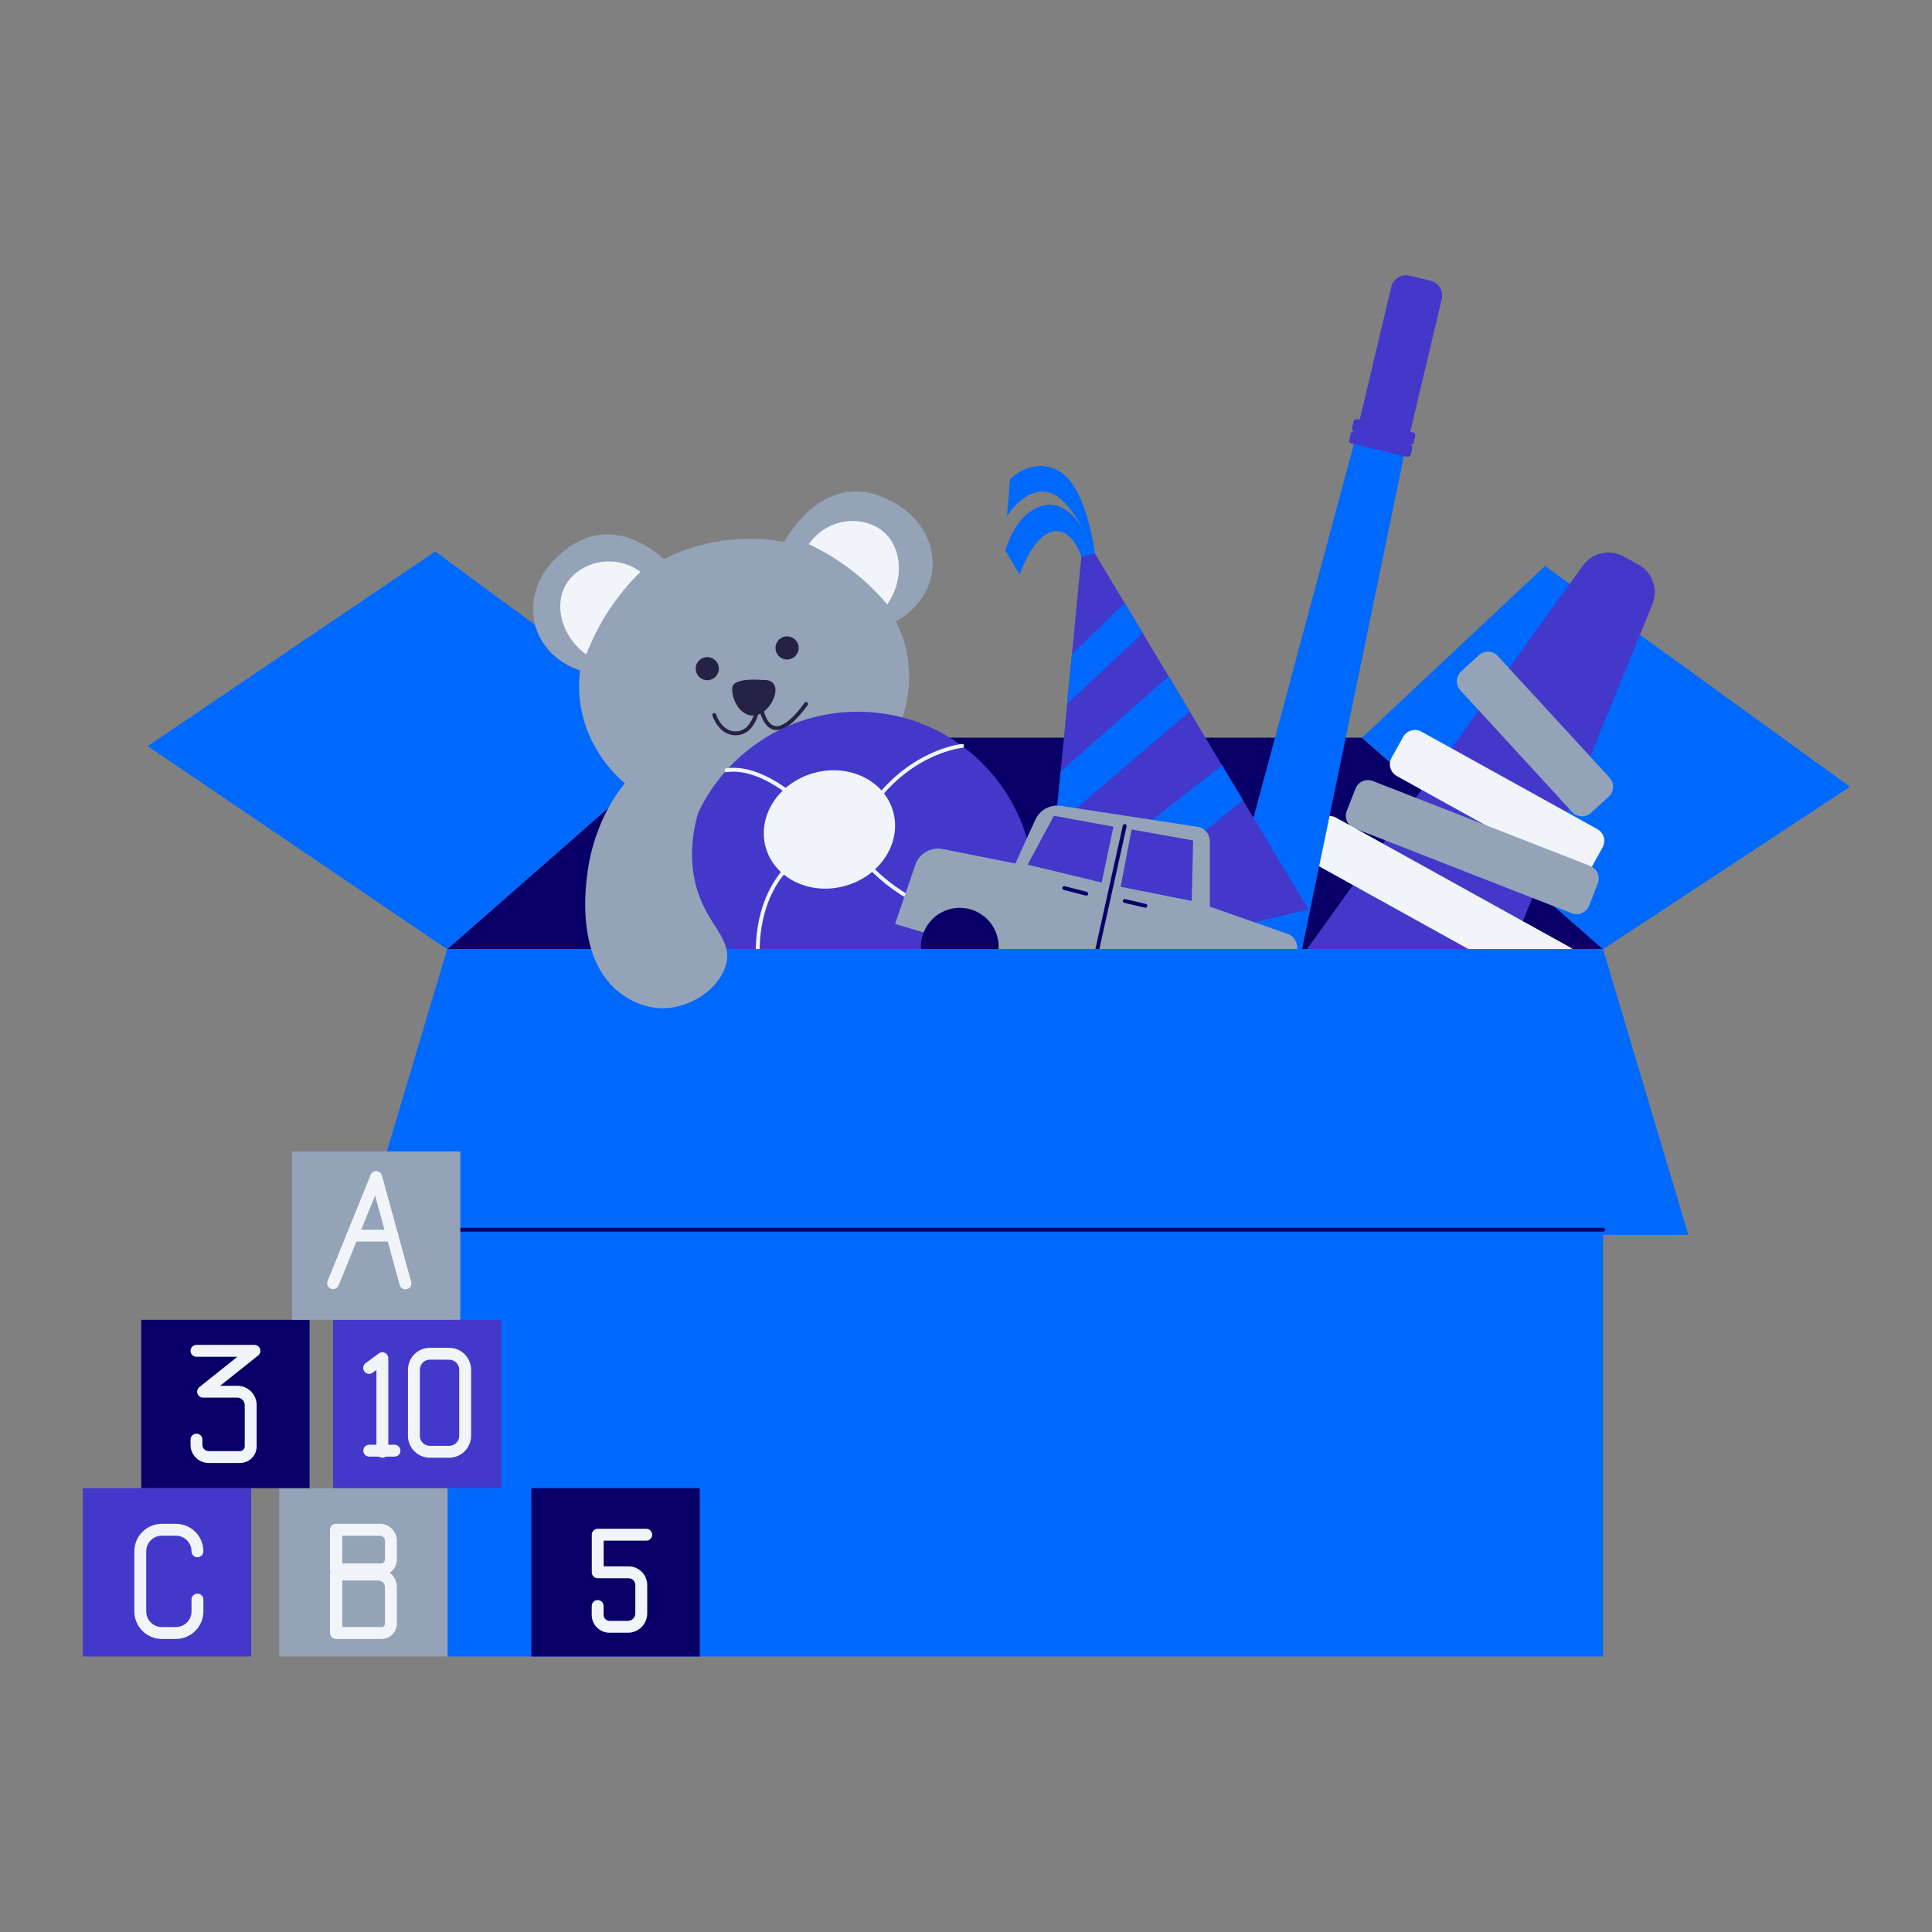 <svg width="2000" height="2000" viewBox="0 0 2000 2000" fill="none" xmlns="http://www.w3.org/2000/svg">
<rect x="0" y="0" width="2000" height="2000" fill="#808080" stroke="none"/>
<path d="M462.88 982.62H1659.53L1409.87 763.63H712.54L462.88 982.62Z" fill="#080068"/>
<path d="M1409.87 763.63L1599.38 585.91L1915.15 814.47L1659.53 982.62L1409.87 763.63ZM712.54 763.63L450.54 570.88L152.85 772.37L462.85 982.62L712.54 763.63Z" fill="#0069FD"/>
<path d="M1344.61 1056.44L1467.23 1124.36C1471.26 1126.6 1475.71 1127.95 1480.31 1128.34C1484.9 1128.73 1489.52 1128.14 1493.86 1126.61C1498.21 1125.08 1502.18 1122.65 1505.52 1119.48C1508.86 1116.3 1511.49 1112.45 1513.23 1108.19L1710.61 625.45C1713.63 618.063 1713.84 609.823 1711.19 602.293C1708.54 594.764 1703.22 588.468 1696.24 584.6L1680.82 576.06C1673.84 572.195 1665.68 571.025 1657.89 572.772C1650.11 574.52 1643.23 579.062 1638.57 585.54L1334 1008.88C1331.31 1012.61 1329.44 1016.88 1328.51 1021.39C1327.59 1025.89 1327.63 1030.55 1328.63 1035.04C1329.63 1039.53 1331.58 1043.76 1334.33 1047.45C1337.08 1051.14 1340.59 1054.2 1344.61 1056.44Z" fill="#4338CA"/>
<path d="M1511.83 714.653L1627.47 840.549C1632.68 846.215 1641.49 846.589 1647.16 841.385L1665.35 824.675C1671.01 819.471 1671.39 810.659 1666.18 804.993L1550.54 679.097C1545.33 673.431 1536.52 673.057 1530.85 678.261L1512.66 694.971C1507 700.175 1506.62 708.987 1511.83 714.653Z" fill="#94A3B8"/>
<path d="M1446 803.367L1628.09 904.263C1634.82 907.991 1643.3 905.559 1647.03 898.829L1659 877.224C1662.73 870.495 1660.3 862.017 1653.57 858.288L1471.47 757.392C1464.74 753.664 1456.26 756.096 1452.53 762.826L1440.56 784.431C1436.83 791.16 1439.27 799.638 1446 803.367Z" fill="#F1F5F9"/>
<path d="M1402.08 857.454L1627.03 945.383C1634.19 948.184 1642.27 944.646 1645.07 937.48L1654.07 914.475C1656.87 907.31 1653.33 899.231 1646.16 896.43L1421.22 808.501C1414.05 805.7 1405.97 809.238 1403.17 816.404L1394.18 839.409C1391.38 846.574 1394.92 854.653 1402.08 857.454Z" fill="#94A3B8"/>
<path d="M1357.58 892.396L1599.49 1026.44C1606.22 1030.17 1614.7 1027.73 1618.43 1021L1630.4 999.399C1634.13 992.67 1631.7 984.192 1624.97 980.463L1383.05 846.422C1376.32 842.693 1367.84 845.126 1364.11 851.855L1352.14 873.46C1348.42 880.19 1350.85 888.668 1357.58 892.396Z" fill="#F1F5F9"/>
<path d="M1234.99 1023.33L1553.52 1199.83C1559.44 1203.11 1566.89 1200.97 1570.17 1195.05L1594.69 1150.79C1597.97 1144.87 1595.83 1137.42 1589.92 1134.14L1271.38 957.644C1265.47 954.365 1258.01 956.504 1254.73 962.422L1230.21 1006.68C1226.93 1012.6 1229.07 1020.06 1234.99 1023.33Z" fill="#4338CA"/>
<path d="M786.564 851.931C880.49 841.512 949.356 767.484 940.382 686.584C931.408 605.685 847.991 548.549 754.066 558.968C660.141 569.388 591.274 643.416 600.248 724.315C609.223 805.215 692.639 862.35 786.564 851.931Z" fill="#94A3B8"/>
<path d="M804.39 574.75C804.39 574.75 842.78 485.28 913.74 514.58C984.7 543.88 981.74 626.58 910.9 650.58L804.39 574.75ZM708.74 601.33C708.74 601.33 651.68 522.45 588.86 566.58C526.04 610.71 547.07 690.73 621.42 698.58L708.74 601.33Z" fill="#94A3B8"/>
<path d="M814.77 682.73C821.392 682.73 826.76 677.362 826.76 670.74C826.76 664.118 821.392 658.75 814.77 658.75C808.148 658.75 802.78 664.118 802.78 670.74C802.78 677.362 808.148 682.73 814.77 682.73Z" fill="#252246"/>
<path d="M732.17 704.18C738.792 704.18 744.16 698.812 744.16 692.19C744.16 685.568 738.792 680.2 732.17 680.2C725.548 680.2 720.18 685.568 720.18 692.19C720.18 698.812 725.548 704.18 732.17 704.18Z" fill="#252246"/>
<path d="M789.38 703.94C789.38 703.94 759.28 700.85 758.06 711.8C756.84 722.75 766.15 743.89 783.11 740.32C800.07 736.75 814.15 702.34 789.38 703.94Z" fill="#252246"/>
<path d="M804 755.78C792.27 755.78 786.52 740.78 785.24 729.26C785.18 728.73 785.333 728.197 785.666 727.78C785.999 727.363 786.484 727.095 787.015 727.035C787.545 726.975 788.078 727.129 788.495 727.462C788.912 727.795 789.18 728.28 789.24 728.81C789.24 729.01 791.61 748.81 801.64 751.47C806.9 752.85 816.64 749.85 832.88 727.54C833.035 727.328 833.23 727.148 833.454 727.012C833.679 726.875 833.928 726.784 834.187 726.744C834.447 726.703 834.712 726.714 834.967 726.776C835.222 726.838 835.463 726.95 835.675 727.105C835.887 727.26 836.066 727.455 836.203 727.679C836.34 727.904 836.431 728.153 836.471 728.412C836.511 728.672 836.5 728.937 836.438 729.192C836.376 729.447 836.265 729.688 836.11 729.9C823.44 747.26 812.89 755.78 804 755.78Z" fill="#252246"/>
<path d="M761.36 761.15C744.01 761.15 737.53 740.94 737.47 740.73C737.391 740.479 737.362 740.215 737.385 739.953C737.408 739.691 737.483 739.436 737.604 739.203C737.726 738.97 737.893 738.763 738.094 738.595C738.296 738.426 738.529 738.298 738.78 738.22C739.031 738.141 739.296 738.113 739.558 738.136C739.821 738.16 740.076 738.235 740.309 738.358C740.543 738.481 740.749 738.648 740.918 738.851C741.086 739.054 741.212 739.288 741.29 739.54C741.54 740.33 747.58 758.9 763.68 757.01C779.78 755.12 782.56 731.01 782.58 730.78C782.606 730.518 782.684 730.263 782.809 730.031C782.934 729.799 783.103 729.594 783.308 729.428C783.512 729.261 783.748 729.137 784 729.062C784.253 728.987 784.518 728.962 784.78 728.99C785.306 729.045 785.789 729.307 786.122 729.717C786.456 730.128 786.613 730.654 786.56 731.18C786.45 732.31 783.56 758.65 764.16 760.98C763.231 761.095 762.296 761.151 761.36 761.15Z" fill="#252246"/>
<path d="M663 592C638.307 616.124 619.161 645.333 606.89 677.6C581.6 659.11 573.68 628.03 585.05 606.6C598.07 582.26 635.23 571.5 663 592ZM837.34 563.36C868.585 578.031 896.268 599.319 918.47 625.75C936.28 599.98 933.54 568.02 915.78 551.57C895.47 532.78 856.85 534.83 837.34 563.36Z" fill="#F1F5F9"/>
<path d="M1194.16 1231.51L1291.64 1254.65L1459.95 440.04L1409.98 428.18L1194.16 1231.51Z" fill="#0069FD"/>
<path d="M1417.53 460.759L1439.23 465.912C1447.68 467.921 1456.17 462.693 1458.18 454.235L1492.55 309.491C1494.56 301.034 1489.33 292.549 1480.88 290.54L1459.18 285.387C1450.72 283.379 1442.24 288.607 1440.23 297.064L1405.85 441.808C1403.84 450.266 1409.07 458.751 1417.53 460.759Z" fill="#4338CA"/>
<path d="M1402.07 446.536L1459.66 460.213C1461.36 460.618 1463.07 459.565 1463.47 457.862L1465 451.411C1465.41 449.708 1464.36 447.999 1462.65 447.594L1405.06 433.917C1403.36 433.513 1401.65 434.566 1401.25 436.269L1399.72 442.72C1399.31 444.423 1400.36 446.132 1402.07 446.536Z" fill="#4338CA"/>
<path d="M1399.07 459.161L1456.66 472.838C1458.36 473.243 1460.07 472.19 1460.48 470.486L1462.01 464.036C1462.41 462.332 1461.36 460.624 1459.66 460.219L1402.07 446.542C1400.37 446.137 1398.66 447.19 1398.25 448.894L1396.72 455.344C1396.32 457.048 1397.37 458.756 1399.07 459.161Z" fill="#4338CA"/>
<path d="M887.89 1101.81C988.698 1101.81 1070.42 1020.09 1070.42 919.28C1070.42 818.471 988.698 736.75 887.89 736.75C787.081 736.75 705.36 818.471 705.36 919.28C705.36 1020.09 787.081 1101.81 887.89 1101.81Z" fill="#4338CA"/>
<path d="M904.51 833.34C904.141 833.339 903.779 833.236 903.465 833.043C903.151 832.849 902.897 832.572 902.73 832.243C902.563 831.914 902.491 831.545 902.521 831.178C902.551 830.81 902.682 830.458 902.9 830.16C943.48 775.26 995.26 770.24 995.78 770.16C998.38 769.88 998.779 773.92 996.119 774.16C995.619 774.21 945.569 779.16 906.119 832.51C905.935 832.765 905.694 832.973 905.414 833.118C905.134 833.262 904.824 833.338 904.51 833.34ZM1063.75 969.75C1062.56 969.68 944.269 961.26 886.289 883.75C885.971 883.326 885.835 882.792 885.91 882.267C885.985 881.742 886.265 881.268 886.689 880.95C887.114 880.632 887.647 880.495 888.172 880.57C888.697 880.645 889.171 880.926 889.489 881.35C946.349 957.35 1062.83 965.65 1064 965.73C1066.67 965.93 1066.35 970 1063.75 969.75ZM800.849 1072.83C800.438 1072.83 800.037 1072.7 799.701 1072.47C799.365 1072.23 799.109 1071.9 798.969 1071.51C752.529 941.72 818.079 892.76 818.749 892.27C818.962 892.11 819.205 891.994 819.464 891.928C819.722 891.863 819.991 891.851 820.255 891.891C820.518 891.931 820.771 892.024 820.998 892.163C821.225 892.303 821.422 892.486 821.578 892.703C821.733 892.919 821.843 893.165 821.902 893.425C821.962 893.685 821.968 893.954 821.922 894.216C821.875 894.479 821.777 894.729 821.632 894.953C821.488 895.177 821.3 895.37 821.08 895.52C820.44 895.99 757.379 943.39 802.729 1070.16C802.837 1070.46 802.87 1070.78 802.827 1071.1C802.783 1071.42 802.665 1071.72 802.48 1071.98C802.296 1072.24 802.052 1072.46 801.768 1072.6C801.484 1072.75 801.169 1072.83 800.849 1072.83ZM829.45 833.34C828.926 833.34 828.424 833.136 828.049 832.77C827.649 832.39 787.959 794.11 752.369 799.33C752.107 799.368 751.839 799.354 751.582 799.289C751.325 799.223 751.083 799.108 750.87 798.949C750.441 798.629 750.156 798.15 750.08 797.62C750.003 797.089 750.14 796.55 750.46 796.121C750.781 795.691 751.259 795.407 751.789 795.33C789.359 789.89 829.17 828.23 830.84 829.88C831.134 830.155 831.338 830.513 831.425 830.907C831.513 831.301 831.479 831.712 831.329 832.086C831.178 832.46 830.918 832.78 830.583 833.004C830.248 833.227 829.853 833.345 829.45 833.34Z" fill="#F1F5F9"/>
<path d="M875.158 917.001C911.562 906.686 933.67 872.199 924.539 839.971C915.407 807.744 878.493 789.98 842.089 800.295C805.685 810.61 783.577 845.098 792.708 877.325C801.84 909.553 838.754 927.316 875.158 917.001Z" fill="#F1F5F9"/>
<path d="M1077.8 1007.83L1121.65 553.31L1354.42 941.31L1077.8 1007.83Z" fill="#4338CA"/>
<mask id="mask0_420_22" style="mask-type:luminance" maskUnits="userSpaceOnUse" x="1077" y="553" width="278" height="455">
<path d="M1077.8 1007.83L1121.65 553.31L1354.42 941.31L1077.8 1007.83Z" fill="white"/>
</mask>
<g mask="url(#mask0_420_22)">
<path d="M1202.77 587.18L1042.05 742.32L1061.94 768.58L1222.66 618.21L1202.77 587.18ZM1252.79 662L1053.13 838.21L1077.85 868L1277.5 697.21C1269.27 685.463 1261.04 673.727 1252.79 662ZM1282.28 778.92L1057.91 954C1062.42 970.447 1066.93 986.89 1071.43 1003.33L1302.17 815.86L1282.28 778.92Z" fill="#0069FD"/>
</g>
<path d="M1133.44 573C1133.44 573 1125.54 506.06 1097.69 488.56C1069.84 471.06 1045.58 496.12 1045.58 496.12L1042.39 534.7C1042.39 534.7 1060.3 504.07 1085.39 509.64C1110.48 515.21 1133.44 573 1133.44 573Z" fill="#0069FD"/>
<path d="M1133.44 573C1133.44 573 1115.19 518.39 1083.37 522.77C1051.55 527.15 1040.8 569.97 1040.8 569.97L1055.52 594.77C1055.52 594.77 1069.05 554.59 1089.73 550.22C1110.41 545.85 1119.42 576.46 1119.42 576.46L1133.44 573Z" fill="#0069FD"/>
<path d="M1252.42 938.58V870.69C1252.41 867.119 1251.13 863.669 1248.8 860.96C1246.47 858.25 1243.26 856.46 1239.73 855.91L1098.34 834.21C1092.96 833.382 1087.46 834.333 1082.67 836.918C1077.88 839.502 1074.06 843.579 1071.8 848.53L1051.06 893.9L975.97 878.9C970.042 877.731 963.892 878.748 958.656 881.763C953.421 884.778 949.454 889.586 947.49 895.3L926.61 956.42L1307.23 1070.8L1341.73 986.57C1342.51 984.683 1342.89 982.657 1342.86 980.615C1342.83 978.574 1342.38 976.561 1341.55 974.699C1340.71 972.837 1339.5 971.165 1337.99 969.786C1336.49 968.407 1334.72 967.35 1332.79 966.68L1252.42 938.58Z" fill="#94A3B8"/>
<path d="M993.57 1020.19C1015.78 1020.19 1033.78 1002.19 1033.78 979.98C1033.78 957.773 1015.78 939.77 993.57 939.77C971.363 939.77 953.36 957.773 953.36 979.98C953.36 1002.19 971.363 1020.19 993.57 1020.19Z" fill="#080068"/>
<path d="M1152.63 855.77L1140.42 913.56L1063.87 895.09C1072.91 878.21 1081.94 861.33 1090.97 844.45L1152.63 855.77ZM1171.4 858.63C1167.63 878.43 1163.86 898.23 1160.08 918.03L1233.65 932.62C1234.15 911.773 1234.65 890.923 1235.14 870.07L1171.4 858.63Z" fill="#4338CA"/>
<path d="M1127.61 1022.19C1127.31 1022.19 1127.02 1022.12 1126.75 1021.99C1126.48 1021.86 1126.24 1021.67 1126.05 1021.44C1125.87 1021.21 1125.73 1020.94 1125.67 1020.65C1125.6 1020.35 1125.6 1020.05 1125.66 1019.76L1162.3 854.76C1162.35 854.494 1162.45 854.24 1162.59 854.013C1162.74 853.787 1162.93 853.593 1163.16 853.443C1163.38 853.293 1163.64 853.19 1163.9 853.14C1164.17 853.091 1164.44 853.095 1164.7 853.154C1164.97 853.213 1165.22 853.325 1165.44 853.483C1165.66 853.64 1165.84 853.841 1165.98 854.073C1166.12 854.304 1166.21 854.561 1166.25 854.829C1166.29 855.097 1166.27 855.369 1166.2 855.63L1129.57 1020.63C1129.47 1021.07 1129.22 1021.47 1128.86 1021.75C1128.51 1022.04 1128.07 1022.19 1127.61 1022.19ZM1124.48 927.17C1124.08 927.17 1125.48 927.49 1101.2 921.22C1100.94 921.154 1100.71 921.039 1100.5 920.881C1100.29 920.723 1100.11 920.525 1099.97 920.298C1099.84 920.072 1099.75 919.821 1099.72 919.56C1099.68 919.3 1099.69 919.035 1099.76 918.78C1099.83 918.525 1099.94 918.286 1100.1 918.076C1100.26 917.865 1100.45 917.688 1100.68 917.555C1100.91 917.421 1101.16 917.333 1101.42 917.296C1101.68 917.259 1101.94 917.274 1102.2 917.34L1124.98 923.23C1125.45 923.349 1125.87 923.638 1126.14 924.041C1126.42 924.445 1126.54 924.936 1126.48 925.422C1126.42 925.907 1126.18 926.353 1125.81 926.675C1125.44 926.997 1124.97 927.173 1124.48 927.17ZM1185.69 939.68C1185.28 939.68 1186.69 939.98 1163.79 934.57C1163.29 934.432 1162.86 934.107 1162.6 933.661C1162.34 933.216 1162.26 932.685 1162.37 932.182C1162.49 931.678 1162.8 931.24 1163.24 930.96C1163.67 930.68 1164.2 930.579 1164.71 930.68L1186.16 935.74C1186.63 935.858 1187.04 936.145 1187.32 936.545C1187.6 936.946 1187.72 937.434 1187.66 937.917C1187.6 938.4 1187.37 938.846 1187.01 939.17C1186.64 939.495 1186.18 939.676 1185.69 939.68Z" fill="#080068"/>
<path d="M462.88 1714.77L1659.53 1714.77V982.62L462.88 982.62V1714.77Z" fill="#0069FD"/>
<path d="M374.64 1278.31H1747.77L1659.53 982.62H462.88L374.64 1278.31Z" fill="#0069FD"/>
<path d="M1659.53 1275H462.88C462.349 1275 461.841 1274.79 461.466 1274.41C461.091 1274.04 460.88 1273.53 460.88 1273C460.88 1272.47 461.091 1271.96 461.466 1271.59C461.841 1271.21 462.349 1271 462.88 1271H1659.53C1660.06 1271 1660.57 1271.21 1660.94 1271.59C1661.32 1271.96 1661.53 1272.47 1661.53 1273C1661.53 1273.53 1661.32 1274.04 1660.94 1274.41C1660.57 1274.79 1660.06 1275 1659.53 1275Z" fill="#080068"/>
<path d="M669 789.8C669 789.8 628.27 815.39 611.58 884.36C610.3 889.63 588.11 984.55 640.29 1026.65C647.29 1032.28 665.46 1044.94 689.46 1043.65C718.16 1042.11 747.09 1021.06 752.08 996.18C757.14 970.92 733.41 958.79 721.88 921.68C710.88 886.32 718.44 852.68 726.04 830.59L669 789.8Z" fill="#94A3B8"/>
<path d="M724.34 1540.52H550.09V1714.77H724.34V1540.52Z" fill="#080068"/>
<path d="M463.34 1540.52H289.09V1714.77H463.34V1540.52Z" fill="#94A3B8"/>
<path d="M260.01 1540.52H85.76V1714.77H260.01V1540.52Z" fill="#4338CA"/>
<path d="M320.48 1366.26H146.23V1540.51H320.48V1366.26Z" fill="#080068"/>
<path d="M519.08 1366.26H344.83V1540.51H519.08V1366.26Z" fill="#4338CA"/>
<path d="M476.54 1192.01H302.29V1366.26H476.54V1192.01Z" fill="#94A3B8"/>
<path d="M344.83 1334.53C343.823 1334.53 342.832 1334.28 341.944 1333.8C341.056 1333.33 340.298 1332.65 339.735 1331.81C339.173 1330.98 338.824 1330.02 338.718 1329.02C338.612 1328.02 338.754 1327 339.13 1326.07L383.72 1216.13C384.204 1214.94 385.049 1213.94 386.134 1213.25C387.22 1212.57 388.492 1212.24 389.773 1212.31C391.054 1212.39 392.279 1212.86 393.277 1213.67C394.275 1214.48 394.997 1215.57 395.34 1216.81L425.58 1326.75C425.831 1327.54 425.92 1328.37 425.842 1329.2C425.764 1330.02 425.52 1330.82 425.125 1331.55C424.731 1332.28 424.193 1332.92 423.544 1333.43C422.895 1333.95 422.149 1334.33 421.351 1334.55C420.552 1334.77 419.718 1334.82 418.897 1334.71C418.076 1334.6 417.286 1334.32 416.574 1333.9C415.862 1333.48 415.244 1332.91 414.755 1332.25C414.266 1331.58 413.917 1330.82 413.73 1330.01L388.3 1237.57L350.53 1330.69C350.07 1331.82 349.282 1332.8 348.266 1333.48C347.251 1334.16 346.054 1334.53 344.83 1334.53Z" fill="#F1F5F9"/>
<path d="M406.11 1285.29H364.8C363.169 1285.29 361.605 1284.64 360.451 1283.49C359.298 1282.34 358.65 1280.77 358.65 1279.14C358.65 1277.51 359.298 1275.94 360.451 1274.79C361.605 1273.64 363.169 1272.99 364.8 1272.99H406.11C407.741 1272.99 409.305 1273.64 410.459 1274.79C411.612 1275.94 412.26 1277.51 412.26 1279.14C412.26 1280.77 411.612 1282.34 410.459 1283.49C409.305 1284.64 407.741 1285.29 406.11 1285.29ZM650 1690.21H631C626.108 1690.2 621.419 1688.26 617.96 1684.8C614.501 1681.34 612.555 1676.65 612.55 1671.76V1662.54C612.55 1660.91 613.198 1659.34 614.351 1658.19C615.505 1657.04 617.069 1656.39 618.7 1656.39C620.331 1656.39 621.895 1657.04 623.049 1658.19C624.202 1659.34 624.85 1660.91 624.85 1662.54V1671.76C624.85 1673.39 625.498 1674.96 626.651 1676.11C627.805 1677.26 629.369 1677.91 631 1677.91H650C652.039 1677.91 653.993 1677.1 655.435 1675.65C656.876 1674.21 657.687 1672.26 657.69 1670.22V1640.73C657.672 1638.9 656.934 1637.14 655.636 1635.85C654.339 1634.55 652.584 1633.82 650.75 1633.8H618.75C617.119 1633.8 615.555 1633.15 614.401 1632C613.248 1630.85 612.6 1629.28 612.6 1627.65V1588.73C612.6 1587.92 612.759 1587.12 613.068 1586.38C613.377 1585.63 613.83 1584.95 614.401 1584.38C614.972 1583.81 615.65 1583.36 616.396 1583.05C617.143 1582.74 617.942 1582.58 618.75 1582.58H669C670.631 1582.58 672.195 1583.23 673.349 1584.38C674.502 1585.53 675.15 1587.1 675.15 1588.73C675.15 1590.36 674.502 1591.93 673.349 1593.08C672.195 1594.23 670.631 1594.88 669 1594.88H624.92V1621.5H650.78C655.876 1621.51 660.76 1623.54 664.362 1627.14C667.965 1630.75 669.992 1635.63 670 1640.73V1670.22C669.997 1675.52 667.889 1680.61 664.139 1684.36C660.388 1688.1 655.303 1690.21 650 1690.21ZM395.82 1509C395.012 1509 394.213 1508.84 393.466 1508.53C392.72 1508.22 392.042 1507.77 391.471 1507.2C390.9 1506.63 390.447 1505.95 390.138 1505.2C389.829 1504.46 389.67 1503.66 389.67 1502.85V1418.15L385.88 1420.93C385.231 1421.43 384.488 1421.8 383.696 1422.01C382.903 1422.22 382.077 1422.26 381.265 1422.15C380.453 1422.04 379.672 1421.76 378.969 1421.34C378.265 1420.92 377.652 1420.36 377.167 1419.7C376.682 1419.04 376.333 1418.29 376.143 1417.49C375.952 1416.7 375.922 1415.87 376.056 1415.06C376.189 1414.25 376.483 1413.48 376.92 1412.78C377.357 1412.09 377.928 1411.49 378.6 1411.02L392.18 1401.02C393.1 1400.35 394.189 1399.94 395.326 1399.85C396.463 1399.76 397.603 1399.98 398.62 1400.5C399.636 1401.02 400.488 1401.81 401.081 1402.79C401.674 1403.76 401.986 1404.88 401.98 1406.02V1502.88C401.972 1504.51 401.319 1506.07 400.164 1507.21C399.01 1508.36 397.448 1509 395.82 1509Z" fill="#F1F5F9"/>
<path d="M408.38 1507.89H382.24C381.432 1507.89 380.632 1507.73 379.886 1507.42C379.14 1507.11 378.462 1506.66 377.891 1506.09C377.32 1505.52 376.867 1504.84 376.558 1504.09C376.249 1503.35 376.09 1502.55 376.09 1501.74C376.09 1500.93 376.249 1500.13 376.558 1499.39C376.867 1498.64 377.32 1497.96 377.891 1497.39C378.462 1496.82 379.14 1496.37 379.886 1496.06C380.632 1495.75 381.432 1495.59 382.24 1495.59H408.38C410.011 1495.59 411.575 1496.24 412.728 1497.39C413.882 1498.54 414.53 1500.11 414.53 1501.74C414.53 1503.37 413.882 1504.94 412.728 1506.09C411.575 1507.24 410.011 1507.89 408.38 1507.89ZM465 1509H445C438.986 1508.99 433.22 1506.6 428.968 1502.35C424.716 1498.1 422.325 1492.33 422.32 1486.32V1417.9C422.338 1411.89 424.735 1406.14 428.985 1401.9C433.236 1397.65 438.994 1395.27 445 1395.26H465C471.012 1395.27 476.776 1397.66 481.028 1401.91C485.28 1406.16 487.672 1411.93 487.68 1417.94V1486.36C487.664 1492.37 485.268 1498.12 481.017 1502.37C476.766 1506.61 471.006 1508.99 465 1509ZM445 1407.52C442.247 1407.52 439.609 1408.62 437.663 1410.56C435.717 1412.51 434.622 1415.15 434.62 1417.9V1486.32C434.614 1487.69 434.879 1489.04 435.398 1490.3C435.917 1491.57 436.681 1492.72 437.646 1493.69C438.61 1494.65 439.756 1495.42 441.018 1495.95C442.28 1496.47 443.633 1496.74 445 1496.74H465C466.363 1496.74 467.712 1496.47 468.972 1495.95C470.231 1495.43 471.375 1494.66 472.339 1493.7C473.303 1492.74 474.068 1491.59 474.589 1490.33C475.111 1489.07 475.38 1487.72 475.38 1486.36V1417.94C475.377 1415.19 474.282 1412.55 472.336 1410.6C470.39 1408.66 467.752 1407.56 465 1407.56L445 1407.52ZM182.11 1696.62H167.5C159.958 1696.61 152.729 1693.61 147.398 1688.27C142.066 1682.94 139.068 1675.71 139.06 1668.17V1605.9C139.068 1598.36 142.066 1591.13 147.398 1585.8C152.73 1580.47 159.959 1577.47 167.5 1577.46H182.11C189.65 1577.47 196.879 1580.47 202.211 1585.8C207.543 1591.13 210.542 1598.36 210.55 1605.9C210.55 1607.53 209.902 1609.1 208.748 1610.25C207.595 1611.4 206.031 1612.05 204.4 1612.05C202.768 1612.05 201.204 1611.4 200.051 1610.25C198.898 1609.1 198.25 1607.53 198.25 1605.9C198.244 1601.62 196.542 1597.52 193.516 1594.49C190.491 1591.47 186.389 1589.77 182.11 1589.76H167.5C163.221 1589.77 159.118 1591.47 156.093 1594.49C153.067 1597.52 151.365 1601.62 151.36 1605.9V1668.17C151.362 1672.45 153.063 1676.56 156.089 1679.58C159.115 1682.61 163.219 1684.31 167.5 1684.32H182.11C186.39 1684.31 190.494 1682.61 193.52 1679.58C196.546 1676.56 198.247 1672.45 198.25 1668.17V1655.87C198.25 1654.24 198.898 1652.67 200.051 1651.52C201.204 1650.37 202.768 1649.72 204.4 1649.72C206.031 1649.72 207.595 1650.37 208.748 1651.52C209.902 1652.67 210.55 1654.24 210.55 1655.87V1668.17C210.542 1675.71 207.543 1682.94 202.212 1688.27C196.88 1693.61 189.651 1696.61 182.11 1696.62ZM248.35 1514.51H216.06C211.066 1514.5 206.28 1512.51 202.75 1508.98C199.22 1505.45 197.235 1500.66 197.23 1495.67V1490.29C197.23 1488.66 197.878 1487.09 199.031 1485.94C200.184 1484.79 201.748 1484.14 203.38 1484.14C205.011 1484.14 206.575 1484.79 207.728 1485.94C208.882 1487.09 209.53 1488.66 209.53 1490.29V1495.67C209.532 1497.4 210.221 1499.06 211.444 1500.29C212.668 1501.51 214.328 1502.2 216.06 1502.21H248.35C249.676 1502.21 250.947 1501.68 251.885 1500.75C252.823 1499.81 253.35 1498.54 253.35 1497.21V1454.54C253.347 1452.5 252.536 1450.55 251.094 1449.11C249.653 1447.66 247.698 1446.85 245.66 1446.85H210.3C209.017 1446.86 207.764 1446.46 206.716 1445.72C205.668 1444.98 204.877 1443.93 204.454 1442.72C204.031 1441.51 203.997 1440.2 204.357 1438.96C204.716 1437.73 205.451 1436.64 206.46 1435.85L245.76 1404.53H203.38C201.748 1404.53 200.184 1403.88 199.031 1402.73C197.878 1401.58 197.23 1400.01 197.23 1398.38C197.23 1396.75 197.878 1395.18 199.031 1394.03C200.184 1392.88 201.748 1392.23 203.38 1392.23H263.38C264.663 1392.22 265.916 1392.62 266.964 1393.36C268.011 1394.1 268.802 1395.15 269.225 1396.36C269.648 1397.57 269.682 1398.88 269.322 1400.12C268.963 1401.35 268.228 1402.44 267.22 1403.23L227.92 1434.55H245.7C251.004 1434.55 256.091 1436.66 259.842 1440.41C263.592 1444.16 265.7 1449.25 265.7 1454.55V1497.22C265.696 1499.49 265.244 1501.75 264.37 1503.85C263.496 1505.95 262.217 1507.85 260.605 1509.46C258.994 1511.06 257.083 1512.34 254.98 1513.2C252.877 1514.07 250.624 1514.51 248.35 1514.51ZM348.16 1692.26C346.528 1692.26 344.964 1691.61 343.811 1690.46C342.658 1689.31 342.01 1687.74 342.01 1686.11V1583.61C342.01 1581.98 342.658 1580.41 343.811 1579.26C344.964 1578.11 346.528 1577.46 348.16 1577.46C349.791 1577.46 351.355 1578.11 352.508 1579.26C353.662 1580.41 354.31 1581.98 354.31 1583.61V1686.11C354.31 1687.74 353.662 1689.31 352.508 1690.46C351.355 1691.61 349.791 1692.26 348.16 1692.26Z" fill="#F1F5F9"/>
<path d="M394.35 1630.76H347.78C346.149 1630.76 344.585 1630.11 343.431 1628.96C342.278 1627.81 341.63 1626.24 341.63 1624.61V1583.61C341.63 1581.98 342.278 1580.41 343.431 1579.26C344.585 1578.11 346.149 1577.46 347.78 1577.46H393.33C395.63 1577.46 397.907 1577.92 400.031 1578.8C402.156 1579.68 404.085 1580.98 405.709 1582.61C407.333 1584.24 408.621 1586.17 409.498 1588.29C410.374 1590.42 410.824 1592.7 410.82 1595V1614.35C410.801 1618.71 409.058 1622.88 405.972 1625.95C402.885 1629.03 398.707 1630.76 394.35 1630.76ZM353.93 1618.46H394.35C395.454 1618.46 396.513 1618.02 397.295 1617.24C398.077 1616.46 398.517 1615.4 398.52 1614.3V1595C398.517 1593.62 397.97 1592.31 396.997 1591.33C396.024 1590.36 394.706 1589.81 393.33 1589.81H353.93V1618.46Z" fill="#F1F5F9"/>
<path d="M395.06 1696.62H347.78C346.972 1696.62 346.173 1696.46 345.426 1696.15C344.68 1695.84 344.002 1695.39 343.431 1694.82C342.86 1694.25 342.407 1693.57 342.098 1692.82C341.789 1692.08 341.63 1691.28 341.63 1690.47V1630C341.63 1629.19 341.789 1628.39 342.098 1627.65C342.407 1626.9 342.86 1626.22 343.431 1625.65C344.002 1625.08 344.68 1624.63 345.426 1624.32C346.173 1624.01 346.972 1623.85 347.78 1623.85H391.53C396.643 1623.86 401.544 1625.89 405.161 1629.5C408.777 1633.12 410.812 1638.02 410.82 1643.13V1680.87C410.812 1685.05 409.149 1689.05 406.195 1692C403.24 1694.95 399.236 1696.61 395.06 1696.62ZM353.93 1684.32H395.06C395.978 1684.32 396.858 1683.96 397.506 1683.31C398.155 1682.66 398.52 1681.78 398.52 1680.86V1643.12C398.52 1641.26 397.782 1639.48 396.47 1638.17C395.157 1636.86 393.376 1636.12 391.52 1636.12H353.92L353.93 1684.32Z" fill="#F1F5F9"/>
</svg>
